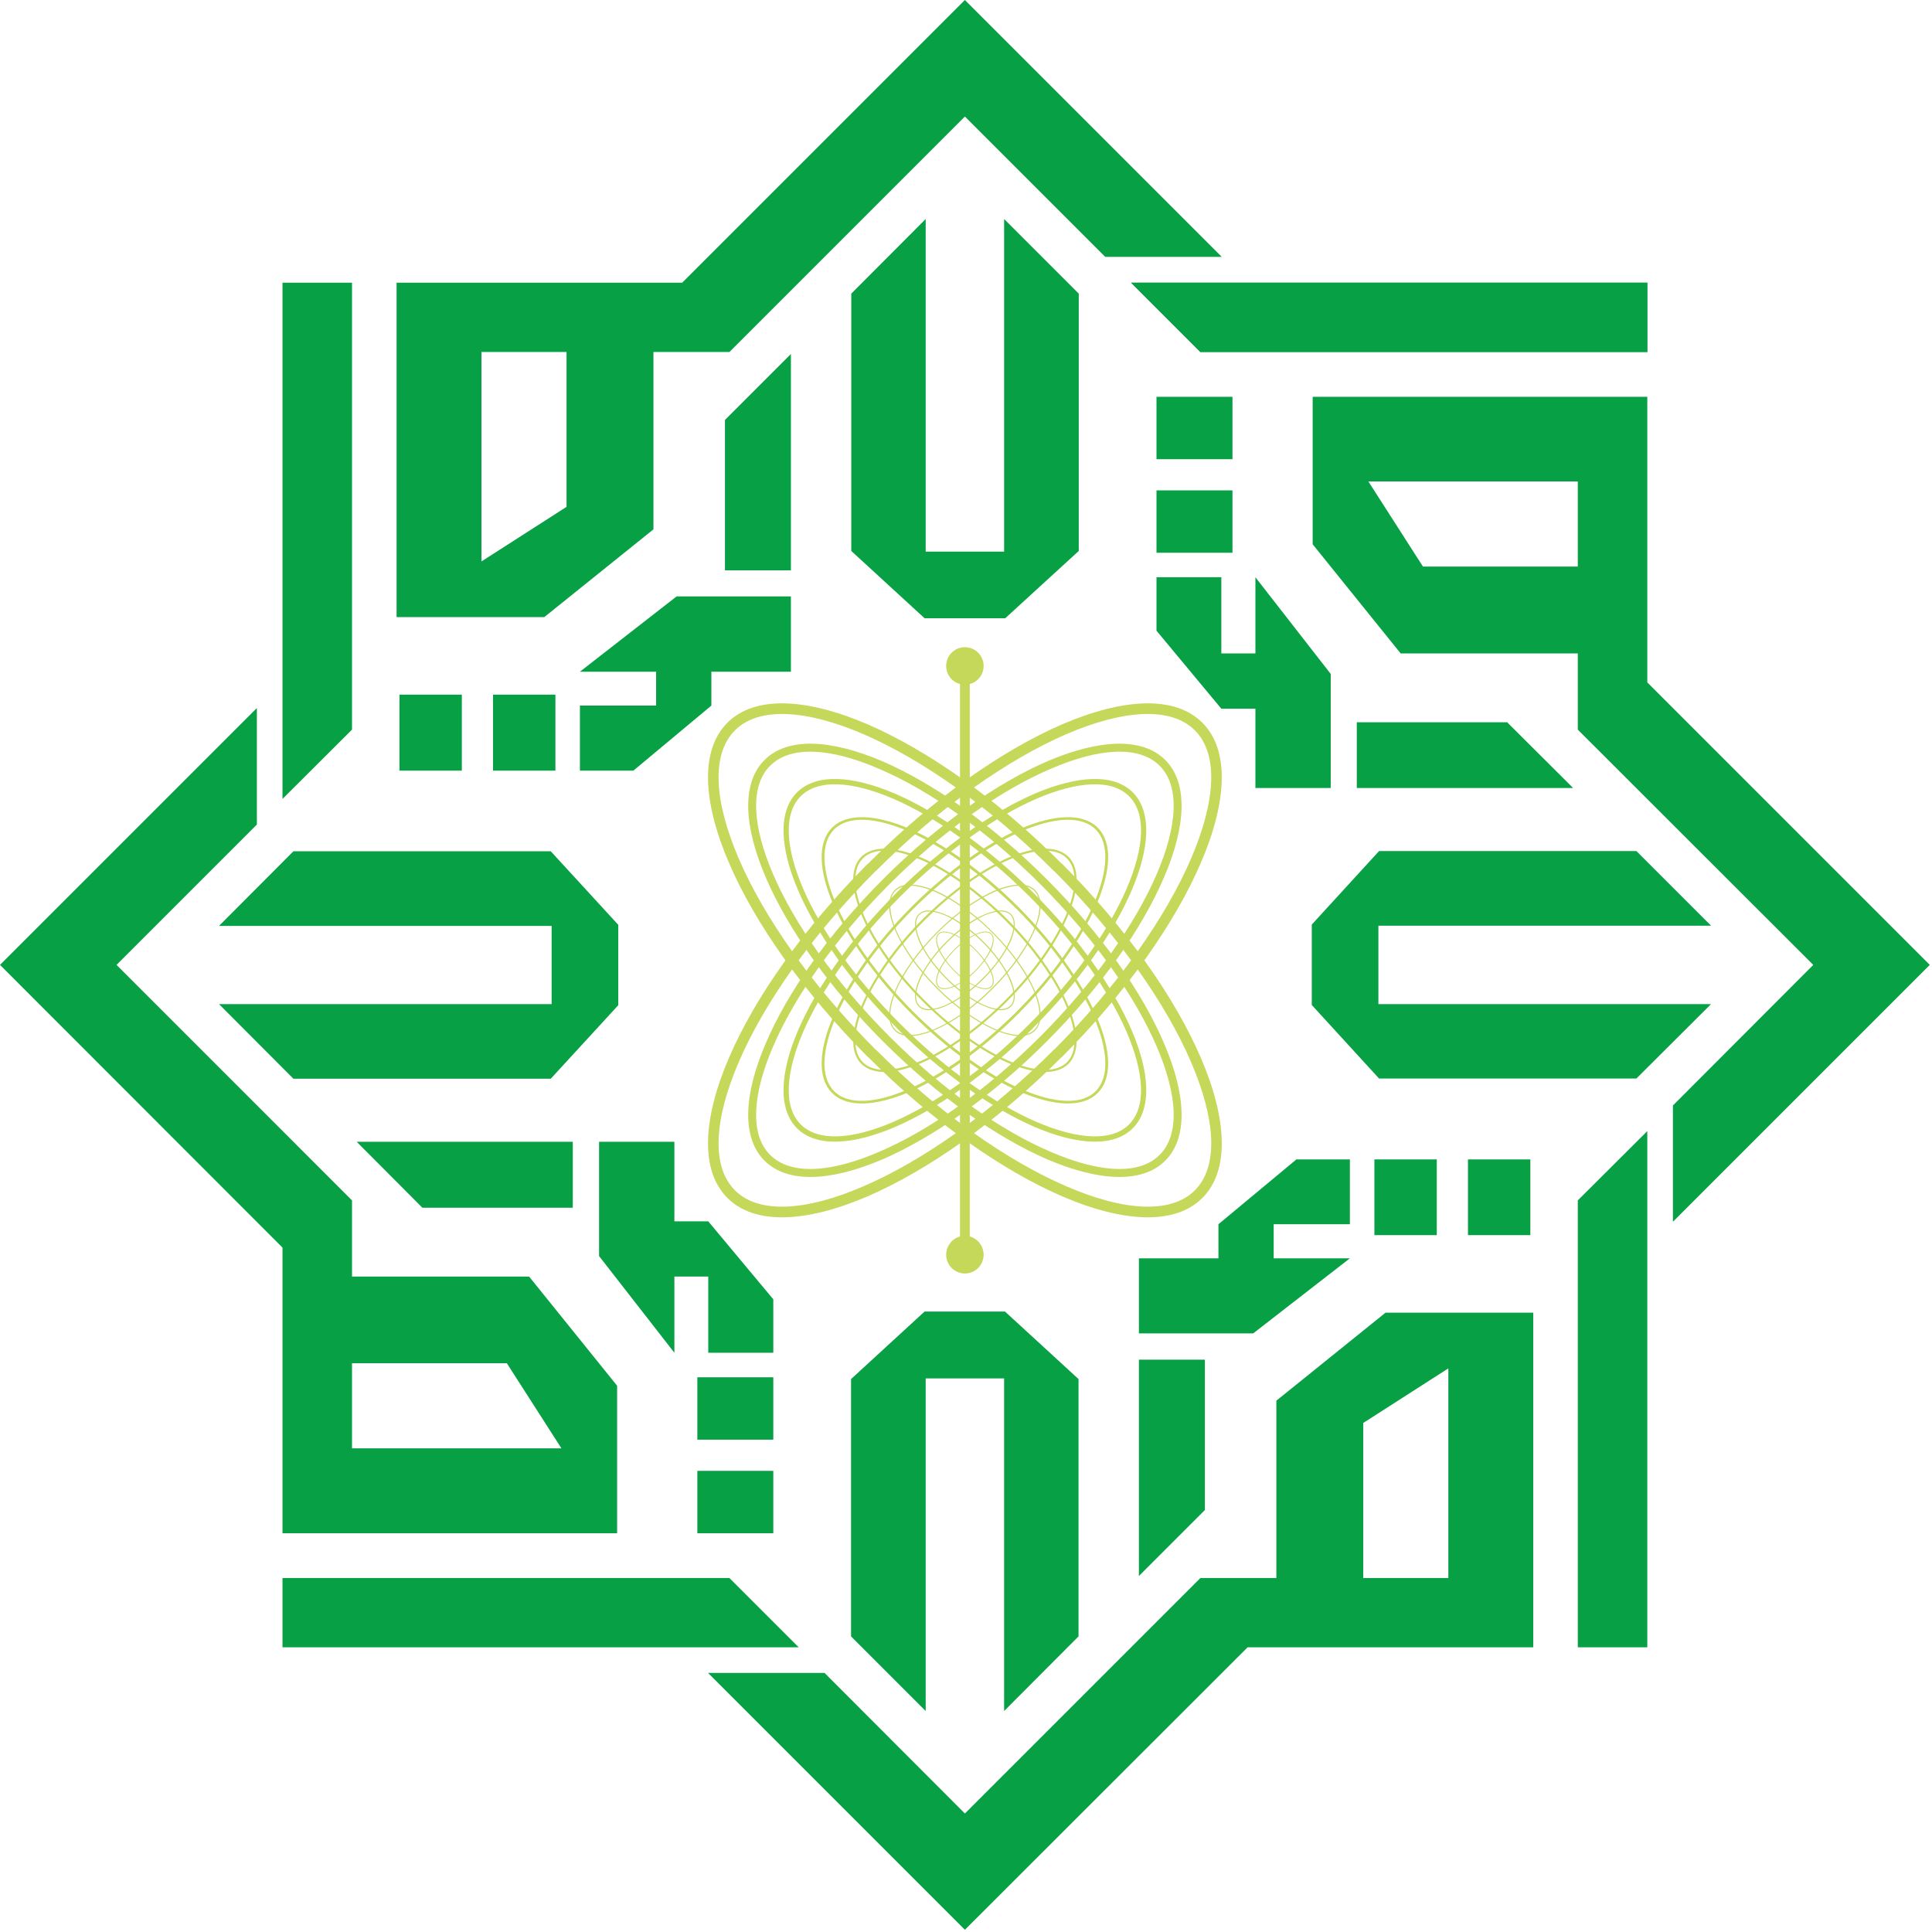 <svg width="222" height="222" viewBox="0 0 222 222" fill="none"
    xmlns="http://www.w3.org/2000/svg">
    <path fill-rule="evenodd" clip-rule="evenodd" d="M189.287 32.486H129.971L137.933 40.448H189.287V32.486Z" fill="#08A045" />
    <path fill-rule="evenodd" clip-rule="evenodd" d="M110.873 0L140.39 29.517H127.001L110.873 13.389L83.814 40.448H75.085V60.826L62.541 70.912H45.568V32.486H78.387L110.873 0ZM55.321 40.448H65.1V58.24L55.321 64.512V40.448Z" fill="#08A045" />
    <path fill-rule="evenodd" clip-rule="evenodd" d="M189.287 32.486H129.971L137.933 40.448H189.287V32.486Z" fill="#08A045" />
    <path fill-rule="evenodd" clip-rule="evenodd" d="M32.461 32.486V91.802L40.448 83.84V32.486H32.461Z" fill="#08A045" />
    <path fill-rule="evenodd" clip-rule="evenodd" d="M0 110.873L29.517 81.357V94.746L13.389 110.873L40.448 137.933V146.688H60.8L70.912 159.232V176.179H32.461V143.36L0 110.873ZM40.448 166.425V156.646H58.24L64.512 166.425H40.448Z" fill="#08A045" />
    <path fill-rule="evenodd" clip-rule="evenodd" d="M32.461 189.287H91.776L83.814 181.325H32.461V189.287Z" fill="#08A045" />
    <path fill-rule="evenodd" clip-rule="evenodd" d="M221.747 110.874L192.23 140.391V127.027L208.358 110.874L181.299 83.84V75.085H160.947L150.835 62.541V45.594H189.286V78.413L221.747 110.874ZM181.299 55.322V65.101H163.507L157.235 55.322H181.299Z" fill="#08A045" />
    <path fill-rule="evenodd" clip-rule="evenodd" d="M110.873 221.747L81.357 192.23H94.746L110.873 208.384L137.933 181.325H146.662V160.947L159.206 150.835H176.179V189.286H143.36L110.873 221.747ZM166.425 181.325H156.646V163.507L166.425 157.235V181.325Z" fill="#08A045" />
    <path fill-rule="evenodd" clip-rule="evenodd" d="M189.286 189.286V129.971L181.299 137.933V189.286H189.286Z" fill="#08A045" />
    <path fill-rule="evenodd" clip-rule="evenodd" d="M97.818 33.741L106.368 25.165V63.385H115.38V25.165L123.956 33.741V63.309L115.508 71.04H106.24L97.818 63.309V33.741Z" fill="#08A045" />
    <path fill-rule="evenodd" clip-rule="evenodd" d="M141.619 45.594H132.89V52.762H141.619V45.594ZM173.184 82.995L180.762 90.547H155.904V82.995H173.184ZM132.89 72.474V66.33H140.339V75.085H144.256V66.33L152.909 77.44V90.547H144.256V81.434H140.339L132.89 72.474ZM141.619 56.346H132.89V63.514H141.619V56.346Z" fill="#08A045" />
    <path fill-rule="evenodd" clip-rule="evenodd" d="M45.901 79.821V88.55H53.069V79.821H45.901ZM83.302 48.256L90.88 40.678V65.536H83.302V48.256ZM72.781 88.55H66.637V81.075H75.392V77.184H66.637L77.747 68.531H90.88V77.184H81.741V81.075L72.781 88.55ZM56.653 79.821V88.55H63.821V79.821H56.653Z" fill="#08A045" />
    <path fill-rule="evenodd" clip-rule="evenodd" d="M123.93 188.032L115.379 196.608V158.387H106.368V196.608L97.792 188.032V158.464L106.24 150.707H115.482L123.93 158.464V188.032Z" fill="#08A045" />
    <path fill-rule="evenodd" clip-rule="evenodd" d="M33.716 123.955L25.165 115.379H63.386V106.393H25.165L33.716 97.817H63.284L71.04 106.265V115.507L63.284 123.955H33.716Z" fill="#08A045" />
    <path fill-rule="evenodd" clip-rule="evenodd" d="M188.032 123.93L196.608 115.379H158.387V106.368H196.608L188.032 97.792H158.464L150.733 106.24V115.482L158.464 123.93H188.032Z" fill="#08A045" />
    <path fill-rule="evenodd" clip-rule="evenodd" d="M80.129 176.179H88.858V169.011H80.129V176.179ZM48.538 138.778L40.986 131.2H65.818V138.778H48.538ZM88.858 149.299V155.443H81.383V146.688H77.492V155.443L68.839 144.333V131.2H77.492V140.339H81.383L88.858 149.299ZM80.129 165.427H88.858V158.259H80.129V165.427Z" fill="#08A045" />
    <path fill-rule="evenodd" clip-rule="evenodd" d="M175.847 141.926V133.222H168.679V141.926H175.847ZM138.445 173.517L130.867 181.094V156.237H138.445V173.517ZM148.967 133.222H155.111V140.672H146.355V144.589H155.111L144 153.216H130.867V144.589H140.007V140.672L148.967 133.222ZM165.095 141.926V133.222H157.927V141.926H165.095Z" fill="#08A045" />
    <path d="M99.738 99.226H99.763C107.213 91.75 115.2 86.195 122.061 83.226C129.101 80.205 135.015 79.898 138.163 83.046C141.312 86.195 141.005 92.134 137.984 99.149C135.04 106.01 129.459 113.997 122.01 121.472H121.984C114.535 128.947 106.547 134.502 99.687 137.472C92.647 140.493 86.733 140.8 83.584 137.651C80.436 134.502 80.743 128.563 83.763 121.549C86.707 114.688 92.288 106.701 99.738 99.226ZM100.634 100.096H100.608C93.261 107.469 87.783 115.302 84.89 122.035C82.074 128.589 81.69 134.016 84.455 136.781C87.194 139.52 92.647 139.162 99.2 136.32C105.933 133.427 113.767 127.974 121.114 120.602H121.139C128.487 113.229 133.965 105.395 136.858 98.662C139.674 92.109 140.058 86.682 137.293 83.917C134.554 81.178 129.101 81.536 122.547 84.352C115.815 87.27 107.981 92.723 100.634 100.096Z" fill="#C5D85A" />
    <path d="M101.503 100.992C107.826 94.669 114.559 89.984 120.345 87.475C126.284 84.941 131.25 84.685 133.887 87.322C136.55 89.958 136.294 94.95 133.734 100.864C131.25 106.649 126.54 113.408 120.242 119.705C113.919 126.029 107.186 130.713 101.401 133.222C95.462 135.757 90.495 136.013 87.858 133.376C85.196 130.739 85.452 125.747 88.012 119.833C90.495 114.022 95.206 107.289 101.503 100.992ZM102.169 101.632C95.948 107.878 91.314 114.509 88.857 120.192C86.45 125.747 86.143 130.381 88.498 132.71C90.854 135.065 95.462 134.758 101.017 132.352C106.726 129.92 113.356 125.286 119.577 119.065C125.798 112.819 130.431 106.189 132.889 100.505C135.295 94.95 135.602 90.317 133.247 87.987C130.892 85.632 126.284 85.939 120.729 88.346C115.02 90.778 108.39 95.411 102.169 101.632Z" fill="#C5D85A" />
    <path d="M103.065 102.528C108.364 97.254 114.022 93.312 118.86 91.212C123.826 89.088 127.974 88.857 130.175 91.059C132.351 93.26 132.146 97.408 130.022 102.348C127.922 107.212 123.98 112.87 118.681 118.144V118.169C113.382 123.443 107.724 127.385 102.886 129.484C97.919 131.609 93.772 131.84 91.57 129.638C89.394 127.436 89.599 123.289 91.724 118.348C93.823 113.484 97.766 107.827 103.065 102.528ZM103.5 102.963C98.252 108.211 94.361 113.792 92.287 118.579C90.265 123.289 90.009 127.206 92.006 129.203C94.002 131.2 97.919 130.944 102.63 128.921C107.417 126.848 112.998 122.956 118.246 117.708C123.494 112.486 127.385 106.905 129.458 102.118C131.481 97.408 131.737 93.491 129.74 91.494C127.743 89.497 123.826 89.753 119.116 91.776C114.329 93.849 108.748 97.74 103.5 102.963Z" fill="#C5D85A" />
    <path d="M104.729 104.217C108.928 100.019 113.408 96.896 117.248 95.232C121.139 93.568 124.416 93.389 126.131 95.104C127.846 96.819 127.667 100.07 125.977 103.961C124.313 107.801 121.19 112.281 117.017 116.48C112.819 120.678 108.339 123.801 104.499 125.465C100.608 127.129 97.331 127.309 95.616 125.593C93.901 123.878 94.08 120.627 95.769 116.736C97.433 112.896 100.557 108.416 104.729 104.217ZM117.376 95.513C113.561 97.177 109.133 100.275 104.96 104.422C100.787 108.595 97.689 113.049 96.051 116.864C94.438 120.627 94.234 123.75 95.846 125.389C97.459 127.001 100.608 126.797 104.371 125.158C108.185 123.52 112.614 120.422 116.787 116.275C120.96 112.102 124.057 107.648 125.696 103.833C127.309 100.07 127.513 96.921 125.901 95.309C124.288 93.696 121.139 93.901 117.376 95.513Z" fill="#C5D85A" />
    <path d="M106.086 105.549C109.363 102.297 112.845 99.865 115.84 98.56C118.886 97.254 121.421 97.126 122.778 98.457C124.109 99.788 123.955 102.323 122.65 105.369C121.37 108.365 118.938 111.872 115.661 115.123C112.384 118.4 108.902 120.832 105.907 122.137C102.861 123.443 100.326 123.571 98.97 122.24C97.638 120.909 97.792 118.349 99.098 115.328C100.378 112.333 102.81 108.825 106.086 105.549ZM115.942 98.79C112.973 100.07 109.517 102.477 106.266 105.728C103.014 108.979 100.582 112.461 99.302 115.43C98.048 118.374 97.894 120.806 99.149 122.061C100.403 123.315 102.861 123.161 105.805 121.907C108.774 120.627 112.23 118.221 115.482 114.969C118.733 111.718 121.165 108.237 122.445 105.267C123.699 102.323 123.853 99.891 122.598 98.636C121.344 97.356 118.886 97.51 115.942 98.79Z" fill="#C5D85A" />
    <path d="M107.647 107.111C109.849 104.883 112.23 103.245 114.252 102.349C116.326 101.479 118.041 101.376 118.937 102.272C119.833 103.194 119.756 104.909 118.86 106.957C117.99 109.005 116.326 111.36 114.099 113.587C111.897 115.815 109.516 117.453 107.494 118.323C105.42 119.219 103.705 119.322 102.809 118.426C101.913 117.504 101.99 115.789 102.886 113.741C103.756 111.693 105.42 109.338 107.647 107.111ZM114.303 102.477C112.281 103.347 109.926 104.986 107.724 107.187C105.523 109.415 103.859 111.77 102.988 113.792C102.143 115.789 102.041 117.453 102.886 118.323C103.756 119.194 105.42 119.091 107.443 118.221C109.465 117.351 111.82 115.712 114.022 113.485C116.223 111.283 117.887 108.928 118.758 106.906C119.603 104.909 119.705 103.219 118.86 102.375C117.99 101.504 116.326 101.607 114.303 102.477Z" fill="#C5D85A" />
    <path d="M108.723 108.211C110.182 106.752 111.743 105.651 113.1 105.088C114.457 104.499 115.583 104.448 116.172 105.037C116.787 105.626 116.71 106.778 116.147 108.134C115.558 109.466 114.483 111.027 113.023 112.486C111.564 113.946 110.003 115.021 108.646 115.61C107.289 116.198 106.163 116.25 105.574 115.661C104.959 115.046 105.036 113.92 105.599 112.563C106.188 111.232 107.263 109.67 108.723 108.211ZM113.126 105.19C111.82 105.779 110.259 106.854 108.825 108.288C107.366 109.747 106.291 111.283 105.727 112.614C105.164 113.92 105.087 115.021 105.651 115.558C106.214 116.122 107.289 116.07 108.62 115.507C109.926 114.918 111.487 113.843 112.921 112.41C114.38 110.95 115.455 109.414 116.019 108.083C116.582 106.778 116.659 105.677 116.095 105.114C115.532 104.576 114.457 104.627 113.126 105.19Z" fill="#C5D85A" />
    <path d="M109.645 109.107C110.464 108.262 111.386 107.648 112.154 107.315C112.922 106.982 113.587 106.931 113.946 107.289C114.279 107.622 114.253 108.288 113.92 109.081C113.587 109.849 112.947 110.745 112.103 111.59C111.283 112.435 110.362 113.049 109.594 113.382C108.826 113.715 108.16 113.766 107.802 113.408C107.469 113.049 107.495 112.409 107.827 111.616C108.16 110.848 108.8 109.952 109.645 109.107ZM112.179 107.392C111.411 107.725 110.541 108.339 109.696 109.184C108.877 110.003 108.263 110.899 107.93 111.667C107.597 112.409 107.571 113.024 107.879 113.331C108.186 113.664 108.826 113.613 109.568 113.305C110.336 112.973 111.207 112.358 112.051 111.513C112.871 110.694 113.485 109.798 113.818 109.03C114.151 108.288 114.176 107.673 113.869 107.341C113.562 107.033 112.922 107.085 112.179 107.392Z" fill="#C5D85A" />
    <path d="M122.01 99.226H121.984C114.535 91.75 106.547 86.195 99.687 83.226C92.647 80.205 86.733 79.898 83.584 83.046C80.436 86.195 80.743 92.134 83.763 99.149C86.707 106.01 92.288 113.997 99.738 121.472H99.763C107.213 128.947 115.2 134.502 122.061 137.472C129.101 140.493 135.015 140.8 138.163 137.651C141.312 134.502 141.005 128.563 137.984 121.549C135.04 114.688 129.459 106.701 122.01 99.226ZM121.114 100.096H121.139C128.487 107.469 133.965 115.302 136.858 122.035C139.674 128.589 140.058 134.016 137.293 136.781C134.554 139.52 129.101 139.162 122.547 136.32C115.815 133.427 107.981 127.974 100.634 120.602H100.608C93.261 113.229 87.783 105.395 84.89 98.662C82.074 92.109 81.69 86.682 84.455 83.917C87.194 81.178 92.647 81.536 99.2 84.352C105.933 87.27 113.767 92.723 121.114 100.096Z" fill="#C5D85A" />
    <path d="M120.242 100.992C113.919 94.669 107.186 89.984 101.401 87.475C95.462 84.941 90.495 84.685 87.858 87.322C85.196 89.958 85.452 94.95 88.012 100.864C90.495 106.649 95.206 113.408 101.503 119.705C107.826 126.029 114.559 130.713 120.345 133.222C126.284 135.757 131.25 136.013 133.887 133.376C136.55 130.739 136.294 125.747 133.734 119.833C131.25 114.022 126.54 107.289 120.242 100.992ZM119.577 101.632C125.798 107.878 130.431 114.509 132.889 120.192C135.295 125.747 135.602 130.381 133.247 132.71C130.892 135.065 126.284 134.758 120.729 132.352C115.02 129.92 108.39 125.286 102.169 119.065C95.948 112.819 91.314 106.189 88.857 100.505C86.45 94.95 86.143 90.317 88.498 87.987C90.854 85.632 95.462 85.939 101.017 88.346C106.726 90.778 113.356 95.411 119.577 101.632Z" fill="#C5D85A" />
    <path d="M118.681 102.528C113.382 97.254 107.724 93.312 102.886 91.212C97.919 89.088 93.772 88.857 91.57 91.059C89.394 93.26 89.599 97.408 91.724 102.348C93.823 107.212 97.766 112.87 103.065 118.144V118.169C108.364 123.443 114.022 127.385 118.86 129.484C123.826 131.609 127.974 131.84 130.175 129.638C132.351 127.436 132.146 123.289 130.022 118.348C127.922 113.484 123.98 107.827 118.681 102.528ZM118.246 102.963C123.494 108.211 127.385 113.792 129.458 118.579C131.481 123.289 131.737 127.206 129.74 129.203C127.743 131.2 123.826 130.944 119.116 128.921C114.329 126.848 108.748 122.956 103.5 117.708C98.252 112.486 94.361 106.905 92.287 102.118C90.265 97.408 90.009 93.491 92.006 91.494C94.002 89.497 97.919 89.753 102.63 91.776C107.417 93.849 112.998 97.74 118.246 102.963Z" fill="#C5D85A" />
    <path d="M117.017 104.217C112.819 100.019 108.339 96.896 104.499 95.232C100.608 93.568 97.331 93.389 95.616 95.104C93.901 96.819 94.08 100.07 95.769 103.961C97.433 107.801 100.557 112.281 104.729 116.48C108.928 120.678 113.408 123.801 117.248 125.465C121.139 127.129 124.416 127.309 126.131 125.593C127.846 123.878 127.667 120.627 125.977 116.736C124.313 112.896 121.19 108.416 117.017 104.217ZM104.371 95.513C108.185 97.177 112.614 100.275 116.787 104.422C120.96 108.595 124.057 113.049 125.696 116.864C127.309 120.627 127.513 123.75 125.901 125.389C124.288 127.001 121.139 126.797 117.376 125.158C113.561 123.52 109.133 120.422 104.96 116.275C100.787 112.102 97.689 107.648 96.051 103.833C94.438 100.07 94.234 96.921 95.846 95.309C97.459 93.696 100.608 93.901 104.371 95.513Z" fill="#C5D85A" />
    <path d="M115.661 105.549C112.384 102.297 108.902 99.865 105.907 98.56C102.861 97.254 100.326 97.126 98.97 98.457C97.638 99.788 97.792 102.323 99.098 105.369C100.378 108.365 102.81 111.872 106.086 115.123C109.363 118.4 112.845 120.832 115.84 122.137C118.886 123.443 121.421 123.571 122.778 122.24C124.109 120.909 123.955 118.349 122.65 115.328C121.37 112.333 118.938 108.825 115.661 105.549ZM105.805 98.79C108.774 100.07 112.23 102.477 115.482 105.728C118.733 108.979 121.165 112.461 122.445 115.43C123.699 118.374 123.853 120.806 122.598 122.061C121.344 123.315 118.886 123.161 115.942 121.907C112.973 120.627 109.517 118.221 106.266 114.969C103.014 111.718 100.582 108.237 99.302 105.267C98.048 102.323 97.894 99.891 99.149 98.636C100.403 97.356 102.861 97.51 105.805 98.79Z" fill="#C5D85A" />
    <path d="M114.099 107.111C111.897 104.883 109.516 103.245 107.494 102.349C105.42 101.479 103.705 101.376 102.809 102.272C101.913 103.194 101.99 104.909 102.886 106.957C103.756 109.005 105.42 111.36 107.647 113.587C109.849 115.815 112.23 117.453 114.252 118.323C116.326 119.219 118.041 119.322 118.937 118.426C119.833 117.504 119.756 115.789 118.86 113.741C117.99 111.693 116.326 109.338 114.099 107.111ZM107.443 102.477C109.465 103.347 111.82 104.986 114.022 107.187C116.223 109.415 117.887 111.77 118.758 113.792C119.603 115.789 119.705 117.453 118.86 118.323C117.99 119.194 116.326 119.091 114.303 118.221C112.281 117.351 109.926 115.712 107.724 113.485C105.523 111.283 103.859 108.928 102.988 106.906C102.143 104.909 102.041 103.219 102.886 102.375C103.756 101.504 105.42 101.607 107.443 102.477Z" fill="#C5D85A" />
    <path d="M113.023 108.211C111.564 106.752 110.003 105.651 108.646 105.088C107.289 104.499 106.163 104.448 105.574 105.037C104.959 105.626 105.036 106.778 105.599 108.134C106.188 109.466 107.263 111.027 108.723 112.486C110.182 113.946 111.743 115.021 113.1 115.61C114.457 116.198 115.583 116.25 116.172 115.661C116.787 115.046 116.71 113.92 116.147 112.563C115.558 111.232 114.483 109.67 113.023 108.211ZM108.62 105.19C109.926 105.779 111.487 106.854 112.921 108.288C114.38 109.747 115.455 111.283 116.019 112.614C116.582 113.92 116.659 115.021 116.095 115.558C115.532 116.122 114.457 116.07 113.126 115.507C111.82 114.918 110.259 113.843 108.825 112.41C107.366 110.95 106.291 109.414 105.727 108.083C105.164 106.778 105.087 105.677 105.651 105.114C106.214 104.576 107.289 104.627 108.62 105.19Z" fill="#C5D85A" />
    <path d="M112.103 109.107C111.283 108.262 110.362 107.648 109.594 107.315C108.826 106.982 108.16 106.931 107.802 107.289C107.469 107.622 107.495 108.288 107.827 109.081C108.16 109.849 108.8 110.745 109.645 111.59C110.464 112.435 111.386 113.049 112.154 113.382C112.922 113.715 113.587 113.766 113.946 113.408C114.279 113.049 114.253 112.409 113.92 111.616C113.587 110.848 112.947 109.952 112.103 109.107ZM109.568 107.392C110.336 107.725 111.207 108.339 112.051 109.184C112.871 110.003 113.485 110.899 113.818 111.667C114.151 112.409 114.176 113.024 113.869 113.331C113.562 113.664 112.922 113.613 112.179 113.305C111.411 112.973 110.541 112.358 109.696 111.513C108.877 110.694 108.263 109.798 107.93 109.03C107.597 108.288 107.571 107.673 107.879 107.341C108.186 107.033 108.826 107.085 109.568 107.392Z" fill="#C5D85A" />
    <path fill-rule="evenodd" clip-rule="evenodd" d="M111.437 78.592V142.08C112.359 142.336 113.024 143.181 113.024 144.179C113.024 145.357 112.077 146.33 110.874 146.33C109.671 146.33 108.723 145.357 108.723 144.179C108.723 143.181 109.389 142.336 110.311 142.08V78.592C109.389 78.362 108.723 77.517 108.723 76.519C108.723 75.341 109.671 74.368 110.874 74.368C112.077 74.368 113.024 75.341 113.024 76.519C113.024 77.517 112.359 78.362 111.437 78.592Z" fill="#C5D85A" />
</svg>